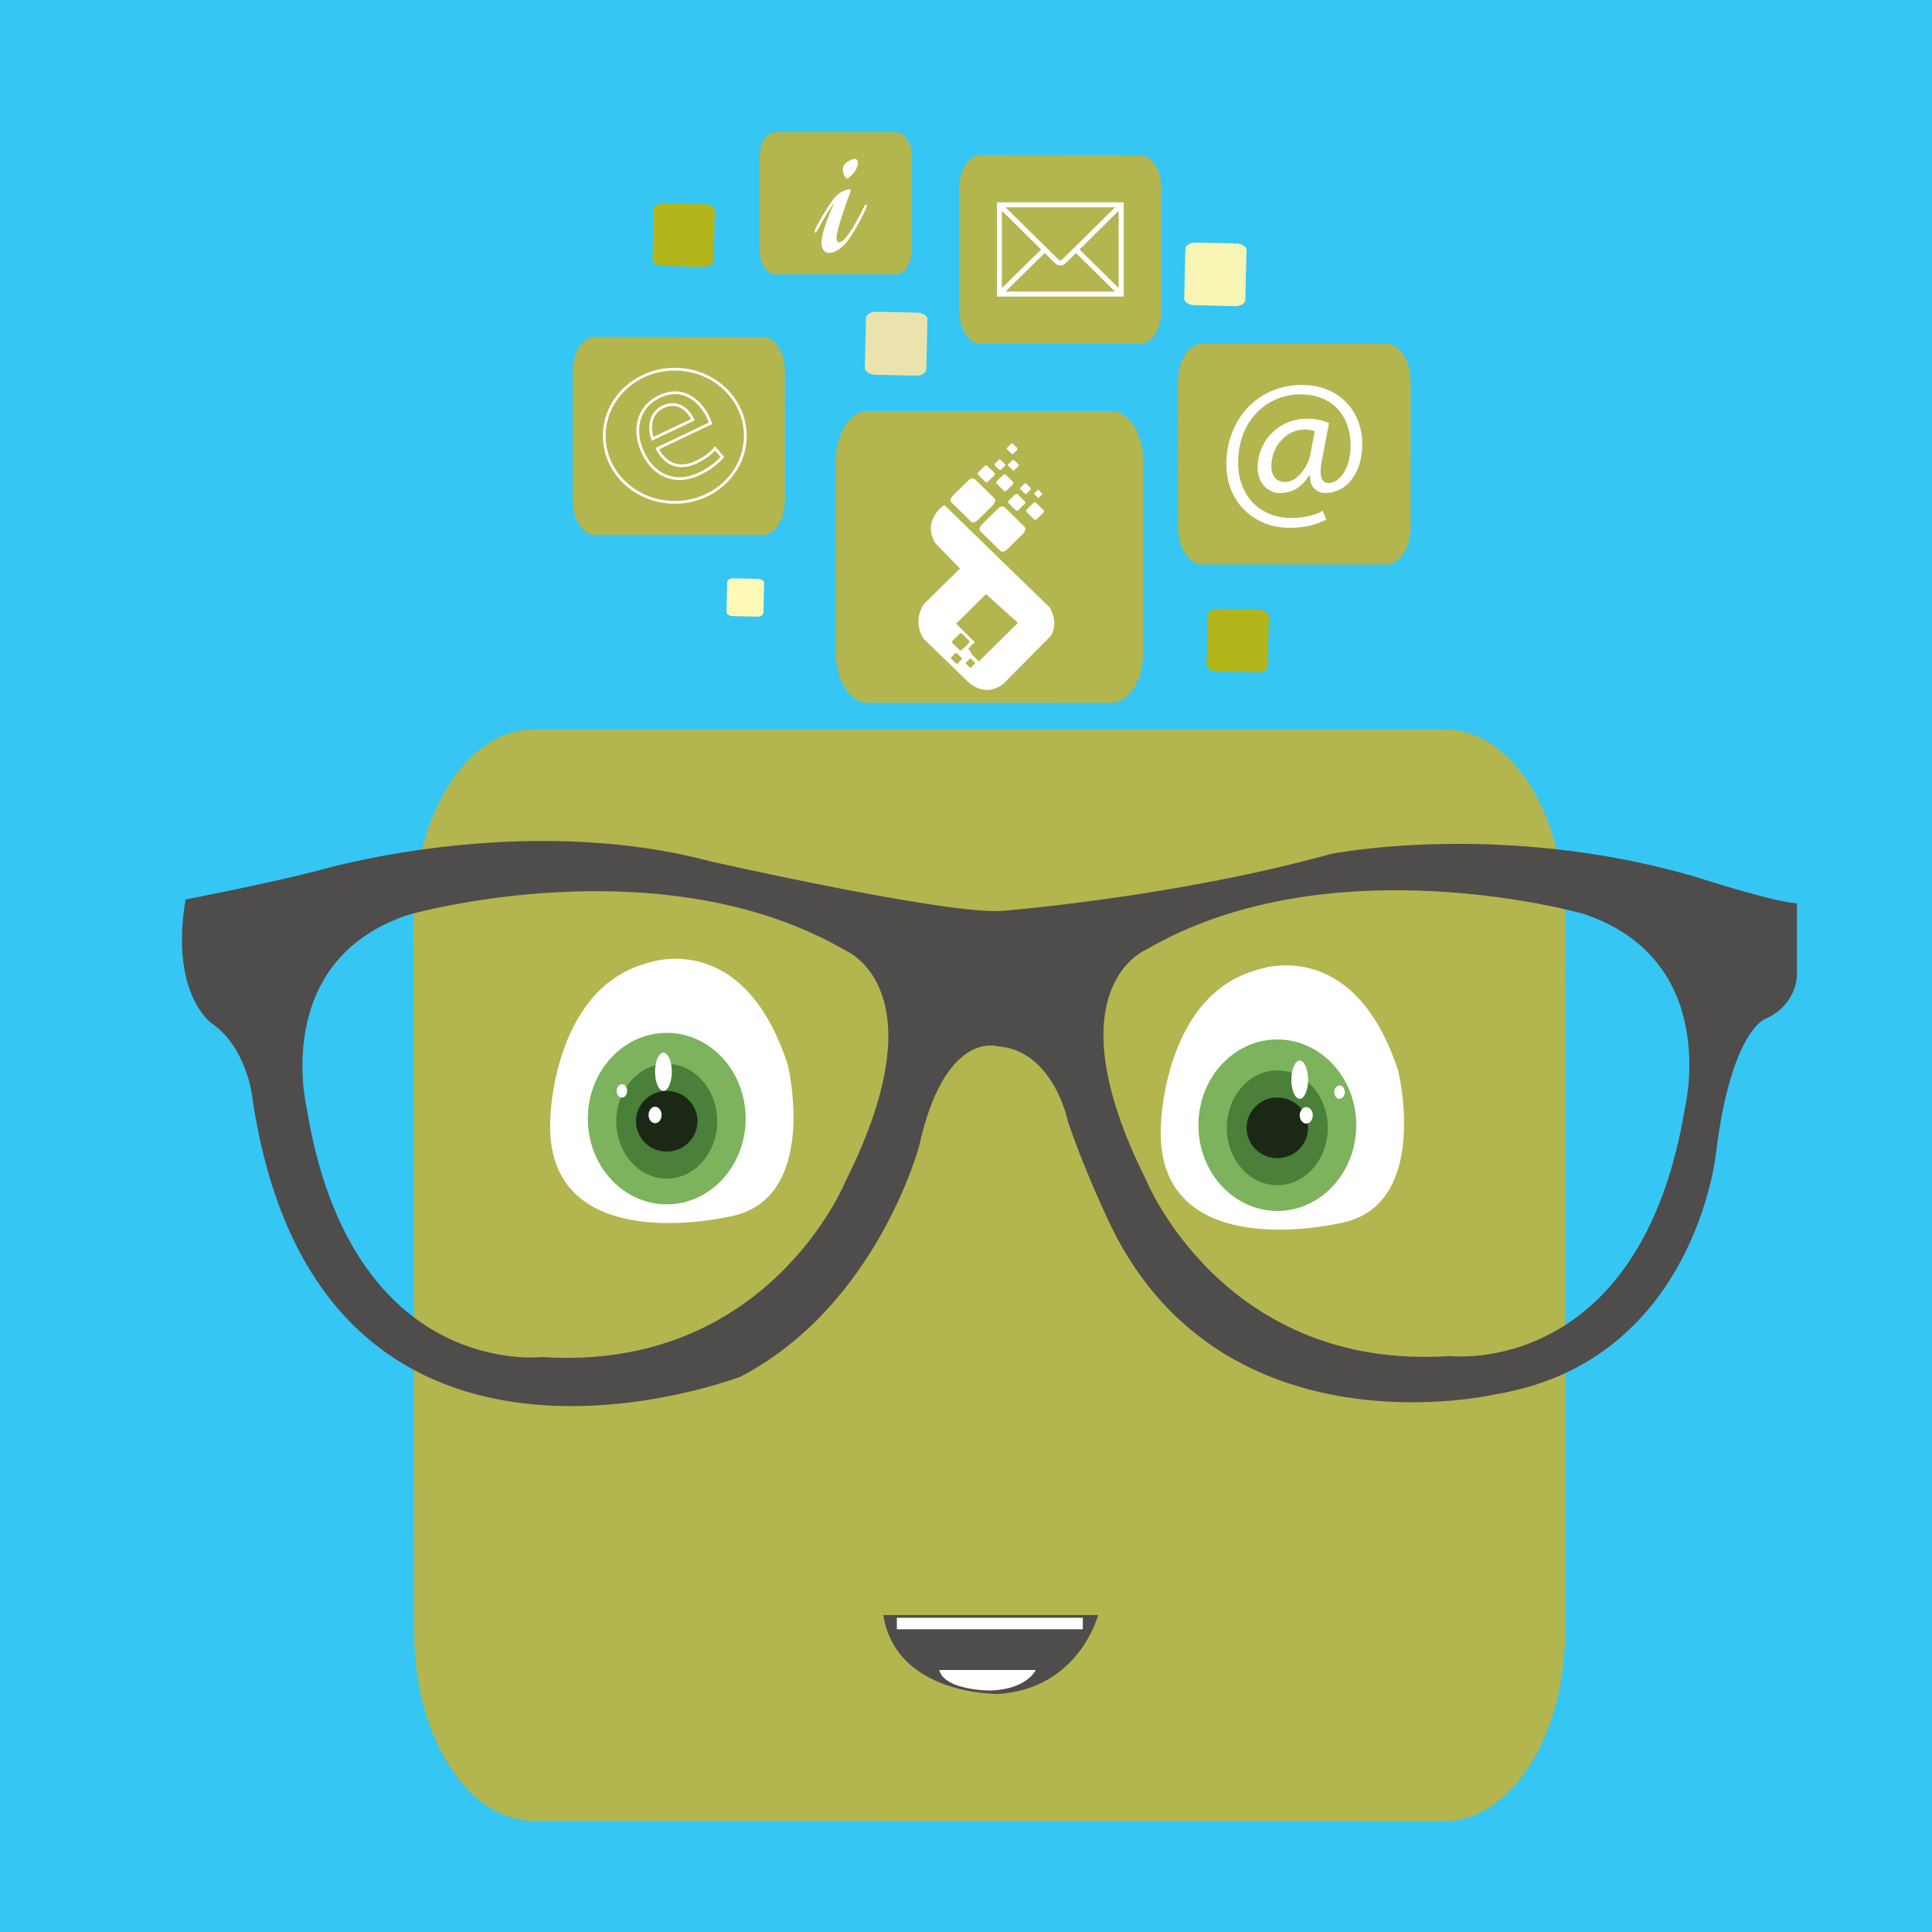 <?xml version="1.0" encoding="utf-8"?>
<!-- Generator: Adobe Illustrator 15.0.0, SVG Export Plug-In . SVG Version: 6.00 Build 0)  -->
<!DOCTYPE svg PUBLIC "-//W3C//DTD SVG 1.1//EN" "http://www.w3.org/Graphics/SVG/1.1/DTD/svg11.dtd">
<svg version="1.1" id="Layer_1" xmlns="http://www.w3.org/2000/svg" xmlns:xlink="http://www.w3.org/1999/xlink" x="0px" y="0px"
	 width="350px" height="350px" viewBox="823.25 -40.5 350 350" enable-background="new 823.25 -40.5 350 350" xml:space="preserve">
<rect x="823.25" y="-40.5" fill="#35C6F4" width="350" height="350"/>
<g>
	<path fill="#B3B54F" d="M1106.774,255.001c0.06,18.876-9.736,34.334-21.724,34.403l-165.101-0.036
		c-12.069,0.009-21.742-15.419-21.664-34.438l-0.085-128.924c-0.025-18.983,9.757-34.451,21.755-34.36l165.059-0.005
		c12.07-0.002,21.753,15.416,21.783,34.402L1106.774,255.001z"/>
	<path fill="#FFFFFF" d="M1033.569,163.094c0,0,0.132-5.025,1.958-10.867c0.915-2.926,2.252-6.058,4.211-8.867
		c2.596-3.719,6.284-6.87,11.521-8.224c0,0,17.199-6.453,25.304,18.398c0,0,6.021,24.731-10.812,27.599
		C1065.753,181.133,1032.093,189.019,1033.569,163.094z"/>
	<ellipse fill="#7CB35C" cx="1054.65" cy="163.34" rx="14.295" ry="15.533"/>
	<ellipse fill="#4B803B" cx="1054.65" cy="163.817" rx="9.148" ry="10.397"/>
	<path fill="#1B2816" d="M1060.225,163.819c0,3.035-2.496,5.493-5.574,5.493s-5.572-2.458-5.572-5.493
		c0-3.038,2.494-5.497,5.572-5.497S1060.225,160.781,1060.225,163.819z"/>
	<ellipse fill="#FFFFFF" cx="1058.709" cy="155.096" rx="1.516" ry="3.464"/>
	<ellipse fill="#FFFFFF" cx="1059.889" cy="161.548" rx="1.183" ry="1.493"/>
	<ellipse fill="#FFFFFF" cx="1065.917" cy="157.353" rx="0.955" ry="1.208"/>
	<g>
		<path fill="#FFFFFF" d="M922.955,161.898c0,0,0.295-11.319,6.17-19.733c2.598-3.72,6.282-6.869,11.52-8.224
			c0,0,17.2-6.452,25.306,18.4c0,0,6.021,24.73-10.813,27.6C955.139,179.94,921.479,187.822,922.955,161.898z"/>
		<ellipse fill="#7CB35C" cx="944.037" cy="162.145" rx="14.295" ry="15.533"/>
		<ellipse fill="#4B803B" cx="944.038" cy="162.624" rx="9.146" ry="10.394"/>
		<ellipse fill="#1B2816" cx="944.037" cy="162.624" rx="5.574" ry="5.497"/>
		<ellipse fill="#FFFFFF" cx="943.438" cy="153.663" rx="1.516" ry="3.464"/>
		<ellipse fill="#FFFFFF" cx="941.925" cy="161.487" rx="1.179" ry="1.495"/>
		<ellipse fill="#FFFFFF" cx="935.916" cy="157.127" rx="0.954" ry="1.208"/>
	</g>
	<path fill="#4F4C4C" d="M1129.948,118.202c-35.22-10.1-65.572-4.002-65.572-4.002c-28.596,7.914-59.635,10.316-59.635,10.316
		c-10.11,0.688-52.66-8.945-52.66-8.945c-34.875-9.286-71.495,1.72-71.495,1.72c-9.418,2.405-23.715,5.16-23.715,5.16
		c-2.908,17.191,4.769,22.467,4.769,22.467c6.039,4.129,7.206,12.609,7.206,12.609c11.391,81.173,88.579,51.356,88.579,51.356
		c24.648-12.842,32.325-41.726,32.325-41.726c4.644-21.098,14.177-18.113,14.177-18.113c10.228,0.689,12.794,13.65,12.794,13.65
		c3.356,9.85,7.904,19.135,7.904,19.135c20.461,41.729,69.52,30.265,69.52,30.265c36.27-5.956,39.986-43.789,39.986-43.789
		c2.793-22.467,9.072-24.305,9.072-24.305c5.578-2.519,5.578-7.796,5.578-7.796v-13.067
		C1144.681,122.987,1129.948,118.202,1129.948,118.202z M976.499,173.355c0,0-13.951,34.735-55.103,31.983
		c0,0-34.556,4.13-42.575-45.063c0,0-6.607-26.827,18.511-35.082c0,0,45.649-13.022,79.169,6.54
		C976.499,131.743,993.783,138.793,976.499,173.355z M1128.51,160.104c-8.025,49.18-42.573,45.056-42.573,45.056
		c-41.15,2.753-55.101-31.988-55.101-31.988c-17.293-34.561,0-41.61,0-41.61c33.513-19.562,79.17-6.54,79.17-6.54
		C1135.113,133.279,1128.51,160.104,1128.51,160.104z"/>
	<path fill="#FFF9B8" d="M956.176,64.261c-0.637-0.018-1.167,0.292-1.181,0.687l-0.13,5.424c-0.01,0.388,0.501,0.725,1.146,0.737
		l4.354,0.107c0.641,0.015,1.174-0.301,1.179-0.689l0.132-5.421c0.009-0.395-0.501-0.728-1.144-0.745L956.176,64.261z"/>
	<path fill="#F9F5B4" d="M1039.954,3.444c-1.063-0.028-1.936,0.484-1.957,1.136l-0.217,8.99c-0.015,0.655,0.836,1.198,1.9,1.21
		l7.217,0.185c1.062,0.028,1.945-0.481,1.955-1.136l0.217-8.988c0.017-0.656-0.834-1.205-1.898-1.232L1039.954,3.444z"/>
	<path fill="#B3B51A" d="M943.633-3.676c-1.059-0.028-1.932,0.482-1.952,1.136l-0.217,8.988c-0.016,0.656,0.837,1.192,1.896,1.212
		l7.222,0.176c1.062,0.024,1.938-0.475,1.95-1.129l0.218-8.988c0.018-0.655-0.833-1.204-1.895-1.229L943.633-3.676z"/>
	<path fill="#B3B51A" d="M1044.011,69.8c-1.059-0.028-1.932,0.482-1.952,1.136l-0.217,8.988c-0.016,0.656,0.838,1.192,1.896,1.212
		l7.222,0.176c1.062,0.024,1.938-0.476,1.95-1.129l0.218-8.988c0.018-0.654-0.833-1.204-1.896-1.229L1044.011,69.8z"/>
	<path fill="#EAE3AE" d="M982.104,15.972c-1.057-0.031-1.942,0.485-1.965,1.141l-0.219,9.042c-0.015,0.661,0.843,1.207,1.91,1.23
		l7.259,0.175c1.067,0.03,1.951-0.483,1.963-1.142l0.22-9.039c0.016-0.661-0.841-1.211-1.906-1.239L982.104,15.972z"/>
	<g>
		<path fill="#B3B54F" d="M1078.813,54.808c0.013,3.814-1.966,6.942-4.393,6.958l-33.393-0.009
			c-2.438,0.001-4.401-3.119-4.381-6.966l-0.021-26.075c-0.002-3.839,1.971-6.968,4.402-6.95l33.382,0.001
			c2.445-0.001,4.404,3.117,4.405,6.957L1078.813,54.808z"/>
		<g>
			<path fill="#FFFFFF" d="M1063.496,53.631c-2.069,1.077-4.175,1.485-6.693,1.485c-6.167,0-11.394-4.449-11.394-11.606
				c0-7.638,5.376-14.272,13.723-14.272c6.543,0,10.905,4.56,10.905,10.752c0,5.563-3.159,8.824-6.657,8.824
				c-1.503,0-2.896-0.961-2.819-3.261h-0.112c-1.317,2.187-3.047,3.261-5.304,3.261c-2.181,0-4.061-1.742-4.061-4.671
				c0-4.598,3.686-8.787,8.91-8.787c1.579,0,3.047,0.333,4.023,0.777l-1.277,6.711c-0.563,2.818-0.112,4.118,1.127,4.155
				c1.918,0.073,4.059-2.485,4.059-6.749c0-5.414-3.269-9.308-9.097-9.308c-6.128,0-11.28,4.821-11.28,12.349
				c0,6.19,4.098,10.047,9.663,10.047c2.143,0,4.137-0.445,5.677-1.298L1063.496,53.631z M1061.427,37.616
				c-0.376-0.149-1.017-0.297-1.879-0.297c-3.312,0-5.98,3.077-5.98,6.675c0,1.631,0.828,2.817,2.482,2.817
				c2.182,0,4.175-2.743,4.588-5.042L1061.427,37.616z"/>
		</g>
	</g>
	<g>
		<path fill="#B3B54F" d="M1030.364,77.638c0.017,5.042-2.601,9.171-5.804,9.195l-44.123-0.014c-3.219,0-5.81-4.122-5.786-9.204
			l-0.023-34.447c-0.004-5.071,2.606-9.205,5.812-9.183l44.109,0.002c3.229-0.002,5.815,4.118,5.82,9.191L1030.364,77.638z"/>
		<g>
			<path fill="#FFFFFF" d="M1000.366,53.729c-0.407,0.403-0.95,0.522-1.211,0.268l-3.555-3.506
				c-0.264-0.257-0.141-0.791,0.272-1.194l2.772-2.737c0.408-0.404,0.946-0.521,1.206-0.267l3.563,3.507
				c0.256,0.256,0.133,0.79-0.274,1.195L1000.366,53.729z"/>
			<path fill="#FFFFFF" d="M1002.255,46.726c-0.156,0.153-0.365,0.201-0.469,0.104l-1.369-1.355c-0.1-0.098-0.053-0.309,0.103-0.46
				l1.07-1.056c0.16-0.155,0.369-0.203,0.467-0.104l1.374,1.353c0.102,0.098,0.052,0.306-0.103,0.462L1002.255,46.726z"/>
			<path fill="#FFFFFF" d="M1004.604,44.573c-0.097,0.1-0.231,0.13-0.294,0.068l-0.87-0.857c-0.061-0.064-0.031-0.193,0.066-0.293
				l0.68-0.667c0.097-0.098,0.23-0.129,0.294-0.065l0.87,0.856c0.063,0.062,0.033,0.191-0.066,0.292L1004.604,44.573z"/>
			<path fill="#FFFFFF" d="M1007.044,44.641c-0.101,0.098-0.234,0.125-0.297,0.064l-0.868-0.859
				c-0.063-0.06-0.031-0.188,0.066-0.289l0.68-0.667c0.098-0.101,0.23-0.131,0.295-0.069l0.867,0.859
				c0.066,0.063,0.037,0.193-0.065,0.291L1007.044,44.641z"/>
			<path fill="#FFFFFF" d="M1009.252,48.903c-0.097,0.097-0.23,0.128-0.293,0.066l-0.872-0.859c-0.061-0.063-0.03-0.191,0.07-0.291
				l0.678-0.667c0.097-0.099,0.231-0.128,0.296-0.069l0.867,0.861c0.063,0.063,0.031,0.192-0.065,0.29L1009.252,48.903z"/>
			<path fill="#FFFFFF" d="M1011.486,49.608c-0.073,0.076-0.169,0.098-0.215,0.051l-0.639-0.629
				c-0.043-0.049-0.025-0.145,0.048-0.217l0.499-0.49c0.073-0.073,0.169-0.094,0.216-0.047l0.639,0.63
				c0.049,0.044,0.027,0.145-0.047,0.212L1011.486,49.608z"/>
			<path fill="#FFFFFF" d="M1006.836,41.668c-0.101,0.098-0.232,0.127-0.294,0.065l-0.869-0.859
				c-0.065-0.064-0.034-0.193,0.066-0.291l0.676-0.668c0.099-0.098,0.233-0.129,0.297-0.065l0.867,0.855
				c0.063,0.062,0.035,0.195-0.065,0.293L1006.836,41.668z"/>
			<path fill="#FFFFFF" d="M1005.611,48.346c-0.158,0.155-0.369,0.205-0.468,0.105l-1.371-1.357
				c-0.104-0.097-0.053-0.303,0.104-0.458l1.07-1.056c0.155-0.158,0.367-0.204,0.465-0.104l1.376,1.354
				c0.099,0.1,0.053,0.307-0.106,0.464L1005.611,48.346z"/>
			<path fill="#FFFFFF" d="M1007.773,51.878c-0.159,0.155-0.37,0.204-0.469,0.104l-1.374-1.354c-0.1-0.099-0.052-0.307,0.106-0.46
				l1.068-1.059c0.16-0.152,0.366-0.202,0.47-0.102l1.371,1.353c0.102,0.098,0.053,0.306-0.104,0.46L1007.773,51.878z"/>
			<path fill="#FFFFFF" d="M1011.106,53.524c-0.165,0.162-0.381,0.209-0.484,0.107l-1.424-1.407
				c-0.108-0.102-0.056-0.319,0.105-0.48l1.114-1.096c0.163-0.161,0.383-0.212,0.486-0.107l1.427,1.407
				c0.1,0.102,0.055,0.317-0.109,0.477L1011.106,53.524z"/>
			<path fill="#FFFFFF" d="M1005.711,59.017c-0.421,0.417-0.978,0.543-1.241,0.285l-3.622-3.573
				c-0.267-0.262-0.135-0.809,0.291-1.225l2.867-2.832c0.423-0.417,0.98-0.544,1.241-0.283l3.622,3.572
				c0.266,0.26,0.134,0.809-0.289,1.227L1005.711,59.017z"/>
			<path fill="#FFFFFF" d="M992.645,57.851c-2.388-4.262,1.678-6.868,1.678-6.868l19.157,18.638c1.741,3.245,0,5.216,0,5.216
				l-8.387,8.462c-3.677,2.992-6.771-0.573-6.771-0.573l-7.74-7.506c-2.194-3.371,0.06-6.299,0.06-6.299l6.517-6.425L992.645,57.851
				z M1001.877,67.134l-5.429,5.352l3.385,3.34l-1.174,1.158l0.76,1.192l1.159,1.148l7.082-6.983L1001.877,67.134z M998.701,76.049
				c0.168-0.162,0.222-0.375,0.126-0.467l-1.335-1.318c-0.098-0.094-0.311-0.038-0.477,0.123l-1.122,1.108
				c-0.168,0.166-0.224,0.375-0.126,0.471l1.333,1.316c0.098,0.095,0.314,0.041,0.478-0.122L998.701,76.049z M999.805,79.801
				c0.086-0.083,0.112-0.195,0.06-0.249l-0.725-0.718c-0.057-0.05-0.168-0.026-0.256,0.061l-0.585,0.574
				c-0.086,0.087-0.111,0.198-0.061,0.252l0.73,0.717c0.054,0.05,0.162,0.024,0.252-0.062L999.805,79.801z M997.41,79.006
				c0.099-0.096,0.124-0.229,0.057-0.294l-0.902-0.889c-0.067-0.069-0.201-0.041-0.299,0.055l-0.659,0.65
				c-0.093,0.095-0.121,0.225-0.055,0.289l0.904,0.893c0.065,0.066,0.197,0.04,0.294-0.057L997.41,79.006z"/>
		</g>
	</g>
	<g>
		<path fill="#B3B54F" d="M965.445,50.146c-0.024,3.472-1.787,6.24-3.967,6.238l-30.444,0.002c-2.254,0.022-3.988-2.829-4.033-6.23
			V26.791c0-3.501,1.775-6.268,4.033-6.288l30.359,0.027c2.253-0.039,4.06,2.762,4.031,6.231L965.445,50.146z"/>
		
			<ellipse fill="none" stroke="#FFFFFF" stroke-width="0.5" stroke-miterlimit="10" cx="945.493" cy="38.446" rx="12.776" ry="12.064"/>
		<g>
			<path fill="none" stroke="#FFFFFF" stroke-width="0.5" stroke-miterlimit="10" d="M942.313,40.782
				c1.689,3.305,4.488,3.665,7.017,2.465c1.791-0.851,2.748-1.686,3.462-2.509l1.317,1.546c-0.691,0.806-1.99,2.018-4.175,3.054
				c-4.231,2.012-8.114,0.443-10.113-3.645c-2.005-4.09-1.122-8.445,2.882-10.348c4.513-2.15,7.57,1.16,8.79,3.654
				c0.247,0.505,0.395,0.885,0.477,1.188L942.313,40.782z M948.778,35.53c-0.726-1.552-2.599-3.66-5.411-2.325
				c-2.557,1.218-2.523,3.998-1.887,5.799L948.778,35.53z"/>
		</g>
	</g>
	<g>
		<path fill="#B3B54F" d="M1033.626,15.824c-0.02,3.308-1.7,5.943-3.776,5.939l-28.982,0.003c-2.143,0.021-3.799-2.691-3.83-5.933
			V-6.412c0-3.333,1.688-5.965,3.83-5.985l28.902,0.026c2.148-0.034,3.858,2.629,3.843,5.937L1033.626,15.824z"/>
		<g>
			<path fill="#FFFFFF" stroke="#FFFFFF" stroke-width="0.35" stroke-miterlimit="10" d="M1004.019-3.677h22.628v16.728h-22.628
				V-3.677z M1012.105,4.693l-7.527-7.422v14.83L1012.105,4.693z M1004.983-3.125l9.956,9.826c0.105,0.104,0.237,0.157,0.4,0.157
				c0.159,0,0.294-0.054,0.397-0.157l9.959-9.826H1004.983z M1018.173,5.091l-2.032,1.982c-0.219,0.225-0.489,0.337-0.801,0.337
				c-0.313,0-0.586-0.112-0.816-0.337l-2.02-1.982l-7.521,7.407h20.699L1018.173,5.091z M1018.571,4.693l7.514,7.408v-14.83
				L1018.571,4.693z"/>
		</g>
	</g>
	<g>
		<path fill="#4F4C4C" d="M983.28,252.09h38.898c0,0-3.417,13.32-18.065,14.286C1004.113,266.376,985.561,266.695,983.28,252.09z"/>
		<rect x="985.723" y="252.572" fill="#FFFFFF" width="33.688" height="2.083"/>
		<path fill="#FFFFFF" d="M993.4,262.042h17.484c0,0-1.535,3.46-8.119,3.709C1002.766,265.75,994.427,265.832,993.4,262.042z"/>
	</g>
	<g>
		<path fill="#B3B54F" d="M988.426,4.722c-0.018,2.495-1.283,4.481-2.851,4.479L963.72,9.205c-1.614,0.017-2.864-2.029-2.89-4.476
			v-16.773c0-2.515,1.275-4.5,2.89-4.516l21.796,0.022c1.619-0.028,2.914,1.982,2.898,4.475L988.426,4.722z"/>
		<g>
			<path fill="#FFFFFF" d="M972.785-1.343c-0.541,0.919-0.935,1.597-1.268,2.259c-0.278,0.52-0.427,0.75-0.622,0.709
				c-0.144-0.066-0.123-0.31,0.246-1.043c0.378-0.73,1.646-2.988,2.567-4.284c0.995-1.443,1.586-1.909,2.577-2.29
				c1.095-0.418,1.257-0.303,0.896,0.604c-0.532,1.387-0.985,2.681-1.517,4.361c-0.463,1.418-0.727,2.582-0.836,3.213
				c-0.088,0.684-0.002,1.063,0.289,1.189c0.339,0.105,0.769-0.174,1.189-0.631c0.416-0.455,1.081-1.357,1.685-2.416
				c0.749-1.292,1.055-1.879,1.586-2.972c0.309-0.589,0.438-0.874,0.653-0.779c0.214,0.096-0.156,0.828-0.254,1.04
				c-0.38,0.857-1.238,2.484-1.957,3.701c-0.716,1.221-1.984,3.182-3.699,3.84c-1.093,0.417-1.766,0.083-2.089-0.737
				c-0.263-0.669-0.161-1.476,0.015-2.251c0.413-1.99,1.618-4.869,2.17-5.908C974.115-3.444,973.322-2.256,972.785-1.343z
				 M977.699-11.638c0.679-0.261,1.215,0.188,0.892,1.197c-0.301,1.06-1.379,2.12-1.901,2.32c-0.379-0.206-0.735-0.954-0.737-1.724
				c0.009-0.886,0.711-1.396,1.696-1.774L977.699-11.638z"/>
		</g>
	</g>
</g>
</svg>
